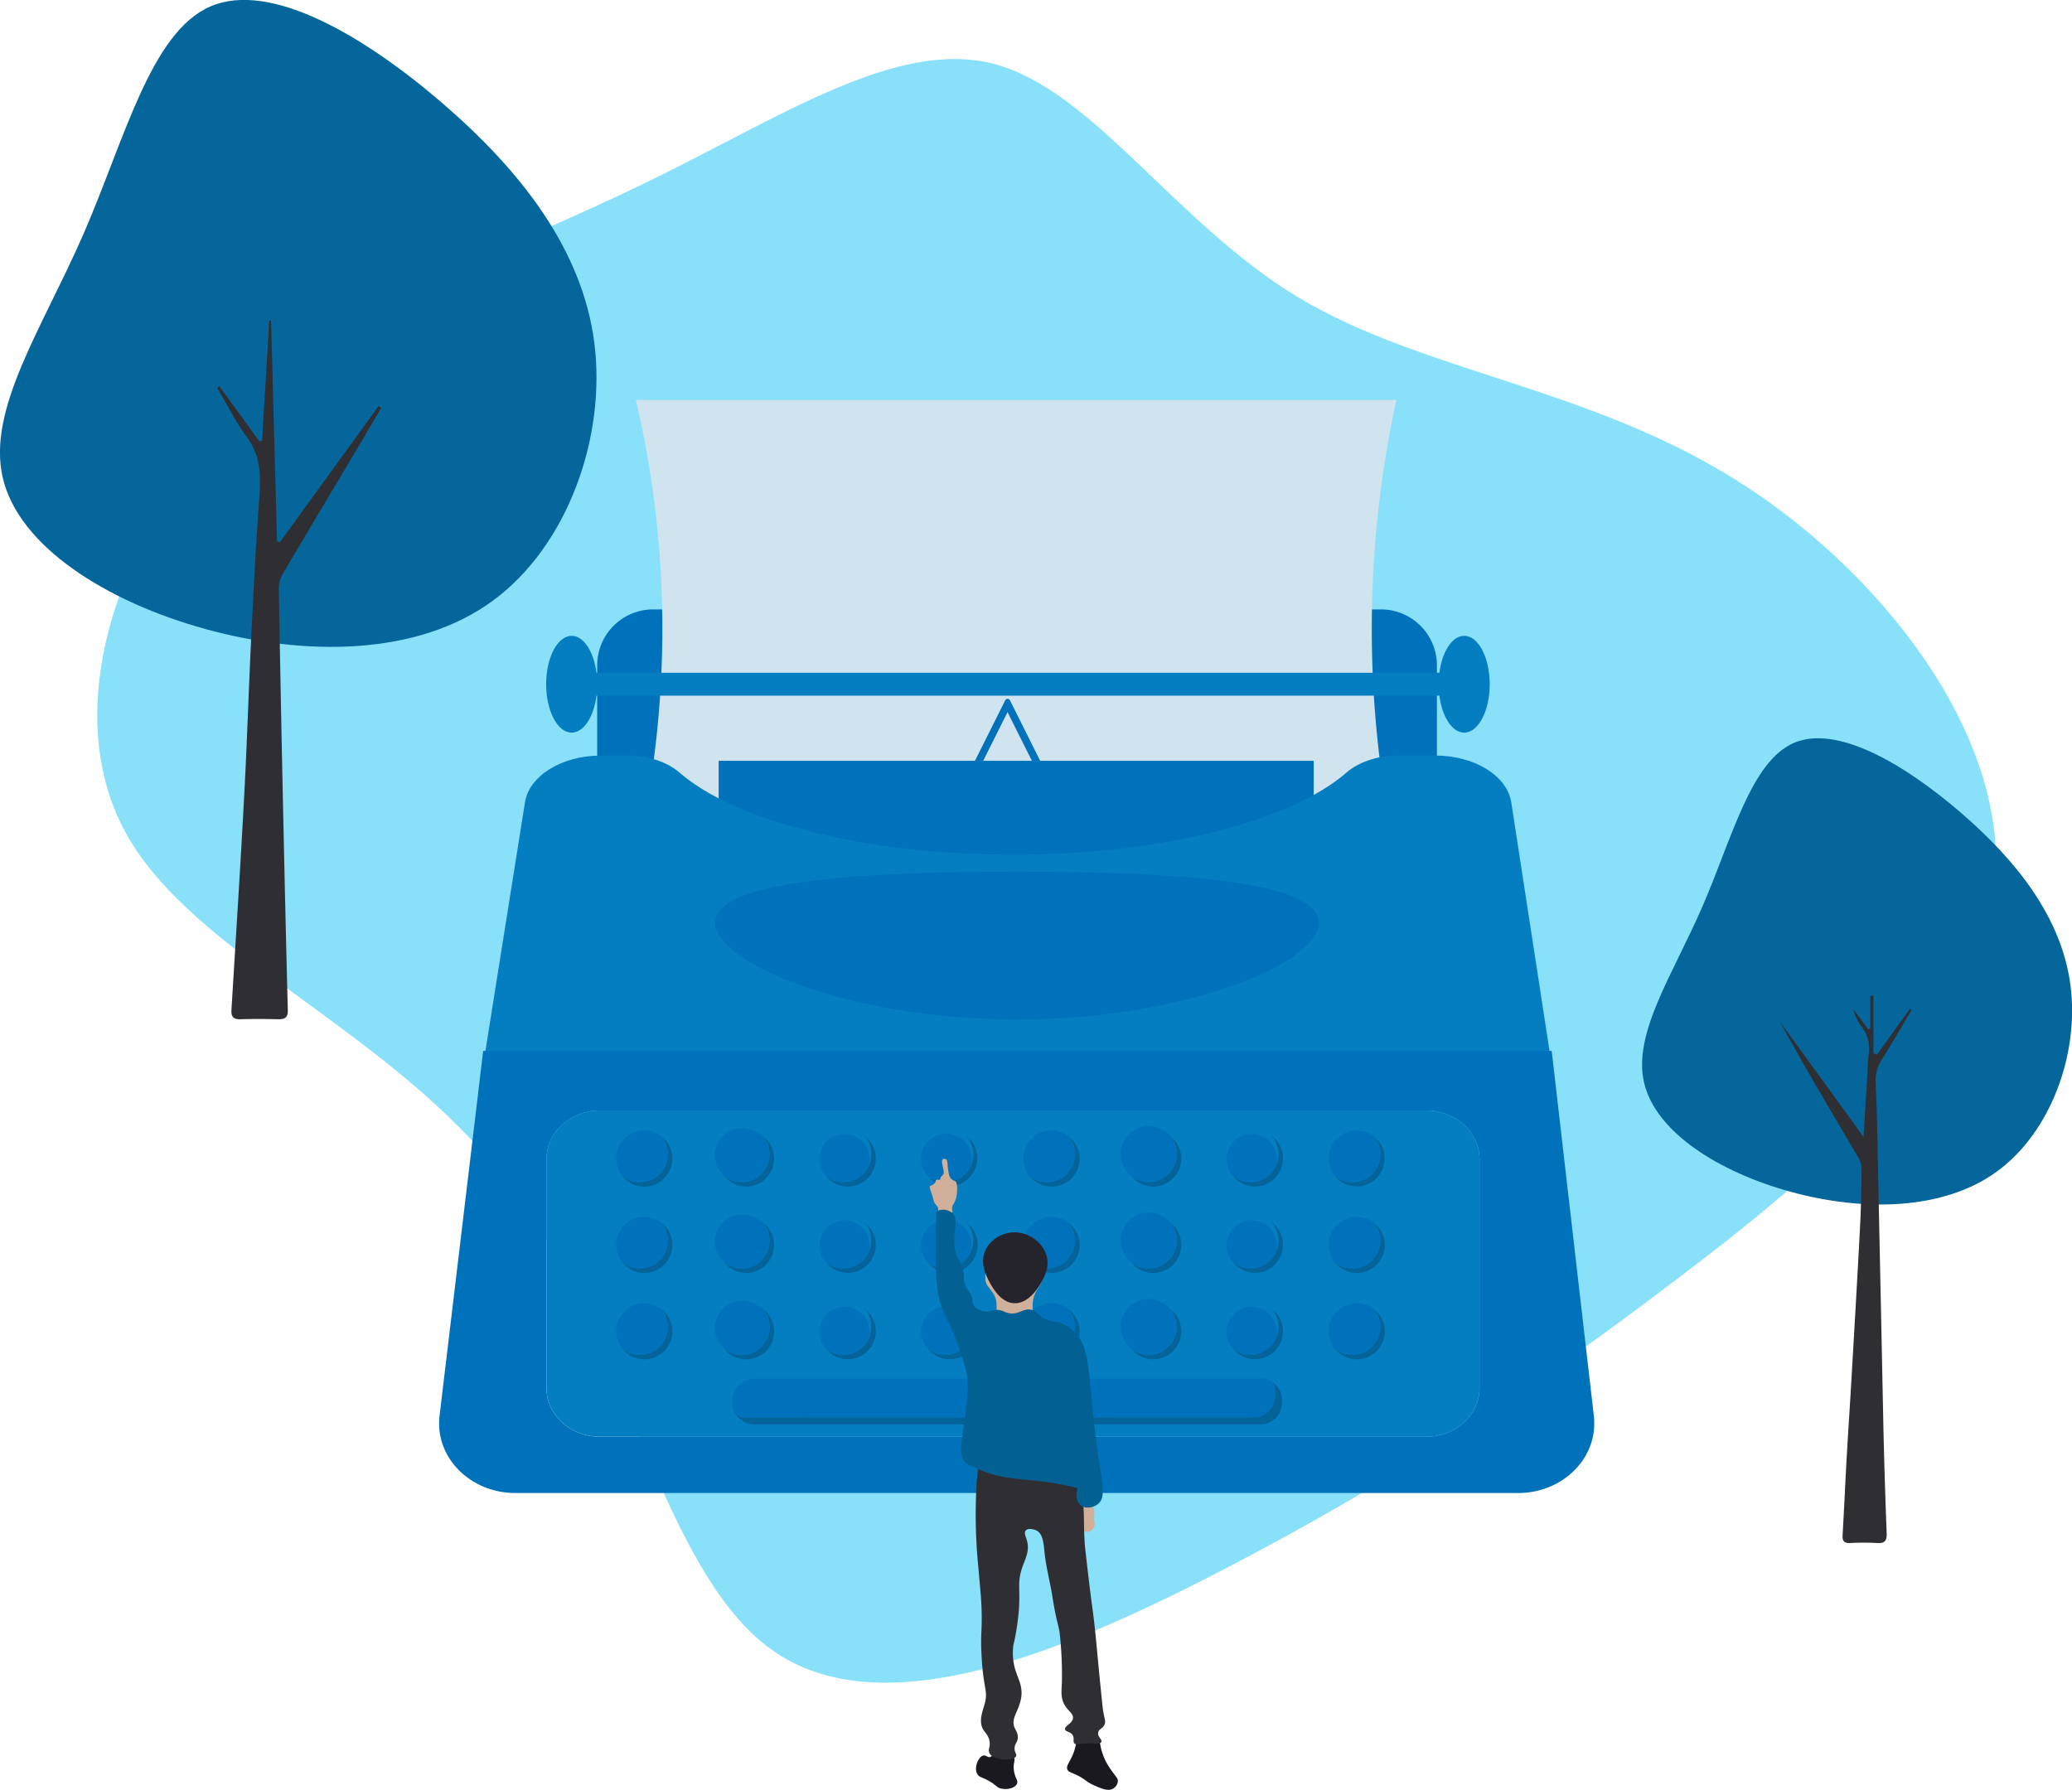 <?xml version="1.0" encoding="UTF-8"?> <svg xmlns="http://www.w3.org/2000/svg" id="Layer_1" data-name="Layer 1" viewBox="0 0 905.97 782.69"><defs><style>.cls-1{opacity:0.5;}.cls-2{fill:#11c4f4;}.cls-3{fill:#05669b;}.cls-4{fill:#2f2f33;}.cls-5{fill:#0072bb;}.cls-11,.cls-6{fill:#d0e4ef;}.cls-6{isolation:isolate;}.cls-7{fill:#057ec1;}.cls-8{fill:#046499;}.cls-9{fill:#1a1920;}.cls-10{fill:#d0b09a;}.cls-12{fill:#036093;}.cls-13{fill:#25242c;}</style></defs><title>blog-illustration</title><g class="cls-1"><path class="cls-2" d="M617.61,239c53.72,32.37,125.14,39.06,189.65,78.76,64.3,39.48,121.48,112.19,115.22,178-6,65.59-75.3,124.49-139.81,173.26-64.3,49-123.85,88-194.19,124.71-70.55,36.89-151.9,71.41-200.44,37.11-48.55-34.09-64.3-136.8-115.43-204.11S135,527.47,105.17,473.31c-29.77-54.37-2.8-131,46-180.81,48.76-50.05,119.32-73.36,179.73-102.7,60.41-29.13,111.12-64.08,154.27-52.65C528.28,148.8,564.1,206.63,617.61,239Z" transform="translate(-50.2 -109.11)"></path></g><path class="cls-3" d="M265.54,371.91c-32.82,24-81.76,24.3-125.34,12.32S58.37,348,51.4,318s17.46-65.58,35.4-106.8,29.3-88,55.43-99.29,67.2,12.86,101.32,42.24,61.31,63.89,66.53,105S298.43,347.88,265.54,371.91Z" transform="translate(-50.2 -109.11)"></path><path class="cls-4" d="M146.16,278.05l17.43,24,1.19-.11q1.59-26.34,3.17-52.66l.76,0q1.31,48.24,2.62,96.49l1.17.54,43.24-59.61,1.14.76c-2.91,4.94-5.79,9.9-8.72,14.82-11.32,19.05-22.7,38.07-33.94,57.17A13.14,13.14,0,0,0,172.1,366q1,57.94,2.3,115.89.75,34.49,1.65,69c.08,3.2-1.35,4-4.22,3.93-5.5-.14-11-.17-16.5,0-3.11.1-4.11-1.14-3.93-4.14,1.91-31.24,3.91-62.47,5.58-93.72,1.28-23.93,2-47.89,3.19-71.82,1-19.46,1.92-38.92,3.41-58.34.72-9.52.66-18.3-5.41-26.53-4.95-6.72-8.71-14.31-13-21.51Z" transform="translate(-50.2 -109.11)"></path><path class="cls-3" d="M923.4,621.37c-23.66,17.27-58.93,17.51-90.34,8.88s-59-26.15-64-47.71,12.59-47.26,25.51-77S815.7,442.16,834.52,434s48.44,9.27,73,30.44,44.19,46.05,48,75.66S947.11,604.05,923.4,621.37Z" transform="translate(-50.2 -109.11)"></path><path class="cls-4" d="M886,550.87c-4.3,7.19-8.51,14.43-12.93,21.53a17.43,17.43,0,0,0-2.74,10.69c.66,13.87.83,27.77,1.12,41.66q1.14,54,2.25,108.07.52,23.4,1.44,46.77c.12,3.21-.77,4.51-4.15,4.28a105.38,105.38,0,0,0-11.79,0c-2.59.1-3.49-.83-3.34-3.42.66-11.25,1.15-22.5,1.78-33.75.68-11.9,1.49-23.8,2.17-35.7,1.26-21.71,2.54-43.42,3.67-65.13.45-8.63.63-17.28.66-25.91a11.4,11.4,0,0,0-1.84-5.44c-11.46-19.41-23-38.77-33.84-58.63L865,606.23c.59-9.38,1.11-17.55,1.62-25.72.2-3.27.2-6.56.61-9.81.57-4.47,0-8.51-2.81-12.25a24.74,24.74,0,0,1-3.9-8.06l6.5,8.77.95-.33V544.49l1.37,0v25.25l1.54.53q7.21-10,14.42-20Z" transform="translate(-50.2 -109.11)"></path><path class="cls-5" d="M285.59,266.49H603.81A24.47,24.47,0,0,1,628.28,291v83.29a0,0,0,0,1,0,0H261.12a0,0,0,0,1,0,0V291A24.47,24.47,0,0,1,285.59,266.49Z"></path><path class="cls-6" d="M660.77,484.13H328.25A439.57,439.57,0,0,0,339.8,382.52,439.25,439.25,0,0,0,328.25,284H660.77a470.21,470.21,0,0,0,0,200.13Z" transform="translate(-50.2 -109.11)"></path><rect class="cls-5" x="314.23" y="332.69" width="260.17" height="43.87"></rect><path class="cls-7" d="M711,460c-1.79-11.65-16.09-20.49-33.14-20.49H661.43c-8.78,0-17.1,2.75-22.54,7.48-24.25,21.1-80.38,35.87-145.76,35.87S371.62,468.06,347.37,447c-5.44-4.73-13.76-7.48-22.54-7.48H312.88c-17,0-31.28,8.8-33.13,20.4L261.47,574.82h467.2Z" transform="translate(-50.2 -109.11)"></path><path class="cls-5" d="M747.11,728.37,728.67,568.66H261.47l-19.08,159.6c-2.16,18,13.29,33.74,33.12,33.74H714C733.76,762,749.18,746.35,747.11,728.37Zm-50-12.27c0,11.76-10.44,21.29-23.31,21.29H312.46c-12.87,0-23.31-9.53-23.31-21.29V616c0-11.76,10.44-21.29,23.31-21.29H673.8c12.87,0,23.31,9.53,23.31,21.29Z" transform="translate(-50.2 -109.11)"></path><path class="cls-7" d="M673.8,594.68H312.46c-12.87,0-23.31,9.53-23.31,21.29V716.1c0,11.76,10.44,21.29,23.31,21.29H673.8c12.87,0,23.31-9.53,23.31-21.29V616C697.11,604.21,686.67,594.68,673.8,594.68Z" transform="translate(-50.2 -109.11)"></path><path class="cls-5" d="M626.91,512.61c0,17.85-59.11,42.33-132,42.33s-132-24.48-132-42.33,59.1-22.32,132-22.32S626.91,494.75,626.91,512.61Z" transform="translate(-50.2 -109.11)"></path><path class="cls-8" d="M339.48,606.08A12.26,12.26,0,0,1,324.94,625a11.72,11.72,0,0,1-2.6-1.58,12.26,12.26,0,1,0,17.14-17.3Z" transform="translate(-50.2 -109.11)"></path><path class="cls-5" d="M341.13,618.75a12.27,12.27,0,0,0-1.65-12.67,12.61,12.61,0,0,0-2.6-1.58,12.26,12.26,0,0,0-14.54,18.88,11.72,11.72,0,0,0,2.6,1.58A12.26,12.26,0,0,0,341.13,618.75Z" transform="translate(-50.2 -109.11)"></path><path class="cls-8" d="M384,606.08a12.25,12.25,0,0,1-17.14,17.3A12.26,12.26,0,1,0,384,606.08Z" transform="translate(-50.2 -109.11)"></path><path class="cls-5" d="M385.63,618.75A12.27,12.27,0,0,0,384,606.08a12.11,12.11,0,0,0-2.6-1.58,11.88,11.88,0,1,0,4.25,14.25Z" transform="translate(-50.2 -109.11)"></path><path class="cls-8" d="M428.48,606.08A12.26,12.26,0,0,1,413.94,625a11.88,11.88,0,0,1-2.59-1.58,12.25,12.25,0,1,0,17.13-17.3Z" transform="translate(-50.2 -109.11)"></path><path class="cls-5" d="M430.13,618.75a11,11,0,1,0-18.78,4.63,11.88,11.88,0,0,0,2.59,1.58A12.25,12.25,0,0,0,430.13,618.75Z" transform="translate(-50.2 -109.11)"></path><path class="cls-8" d="M473,606.08A12.25,12.25,0,0,1,458.44,625a11.88,11.88,0,0,1-2.59-1.58A12.25,12.25,0,1,0,473,606.08Z" transform="translate(-50.2 -109.11)"></path><path class="cls-5" d="M474.64,618.75a11.05,11.05,0,1,0-18.79,4.63,11.88,11.88,0,0,0,2.59,1.58A12.27,12.27,0,0,0,474.64,618.75Z" transform="translate(-50.2 -109.11)"></path><path class="cls-8" d="M517.49,606.08A12.26,12.26,0,0,1,503,625a12,12,0,0,1-2.6-1.58,12.26,12.26,0,1,0,17.14-17.3Z" transform="translate(-50.2 -109.11)"></path><path class="cls-5" d="M519.14,618.75a12.27,12.27,0,0,0-1.65-12.67,12.61,12.61,0,0,0-2.6-1.58,12.26,12.26,0,0,0-14.54,18.88A12,12,0,0,0,503,625,12.26,12.26,0,0,0,519.14,618.75Z" transform="translate(-50.2 -109.11)"></path><path class="cls-8" d="M562,606.08a12.25,12.25,0,0,1-17.14,17.3A12.26,12.26,0,1,0,562,606.08Z" transform="translate(-50.2 -109.11)"></path><path class="cls-5" d="M563.64,618.75A12.23,12.23,0,1,0,547.45,625,12.27,12.27,0,0,0,563.64,618.75Z" transform="translate(-50.2 -109.11)"></path><path class="cls-8" d="M606.49,606.08A12.26,12.26,0,0,1,592,625a11.88,11.88,0,0,1-2.59-1.58,12.25,12.25,0,1,0,17.13-17.3Z" transform="translate(-50.2 -109.11)"></path><path class="cls-5" d="M608.14,618.75a11,11,0,1,0-18.78,4.63A11.88,11.88,0,0,0,592,625,12.25,12.25,0,0,0,608.14,618.75Z" transform="translate(-50.2 -109.11)"></path><path class="cls-8" d="M651,606.08A12.26,12.26,0,0,1,636.45,625a11.88,11.88,0,0,1-2.59-1.58A12.26,12.26,0,1,0,651,606.08Z" transform="translate(-50.2 -109.11)"></path><path class="cls-5" d="M652.65,618.75A12.27,12.27,0,0,0,651,606.08a12.61,12.61,0,0,0-2.6-1.58,12.26,12.26,0,0,0-14.54,18.88,11.88,11.88,0,0,0,2.59,1.58A12.27,12.27,0,0,0,652.65,618.75Z" transform="translate(-50.2 -109.11)"></path><path class="cls-8" d="M339.48,643.86a12.26,12.26,0,0,1-14.54,18.88,11.72,11.72,0,0,1-2.6-1.58,12.26,12.26,0,1,0,17.14-17.3Z" transform="translate(-50.2 -109.11)"></path><path class="cls-5" d="M341.13,656.53a12.27,12.27,0,0,0-1.65-12.67,12.61,12.61,0,0,0-2.6-1.58,12.26,12.26,0,0,0-14.54,18.88,11.72,11.72,0,0,0,2.6,1.58A12.26,12.26,0,0,0,341.13,656.53Z" transform="translate(-50.2 -109.11)"></path><path class="cls-8" d="M384,643.86a12.25,12.25,0,0,1-17.14,17.3A12.26,12.26,0,1,0,384,643.86Z" transform="translate(-50.2 -109.11)"></path><path class="cls-5" d="M385.63,656.53A12.27,12.27,0,0,0,384,643.86a12.11,12.11,0,0,0-2.6-1.58,11.88,11.88,0,1,0,4.25,14.25Z" transform="translate(-50.2 -109.11)"></path><path class="cls-8" d="M428.48,643.86a12.26,12.26,0,0,1-14.54,18.88,11.88,11.88,0,0,1-2.59-1.58,12.25,12.25,0,1,0,17.13-17.3Z" transform="translate(-50.2 -109.11)"></path><path class="cls-5" d="M430.13,656.53a11,11,0,1,0-18.78,4.63,11.88,11.88,0,0,0,2.59,1.58A12.25,12.25,0,0,0,430.13,656.53Z" transform="translate(-50.2 -109.11)"></path><path class="cls-8" d="M473,643.86a12.25,12.25,0,0,1-14.54,18.88,11.88,11.88,0,0,1-2.59-1.58A12.25,12.25,0,1,0,473,643.86Z" transform="translate(-50.2 -109.11)"></path><path class="cls-5" d="M474.64,656.53a11.05,11.05,0,1,0-18.79,4.63,11.88,11.88,0,0,0,2.59,1.58A12.27,12.27,0,0,0,474.64,656.53Z" transform="translate(-50.2 -109.11)"></path><path class="cls-8" d="M517.49,643.86A12.26,12.26,0,0,1,503,662.74a12,12,0,0,1-2.6-1.58,12.26,12.26,0,1,0,17.14-17.3Z" transform="translate(-50.2 -109.11)"></path><path class="cls-5" d="M519.14,656.53a12.27,12.27,0,0,0-1.65-12.67,12.61,12.61,0,0,0-2.6-1.58,12.26,12.26,0,0,0-14.54,18.88,12,12,0,0,0,2.6,1.58A12.26,12.26,0,0,0,519.14,656.53Z" transform="translate(-50.2 -109.11)"></path><path class="cls-8" d="M562,643.86a12.25,12.25,0,0,1-17.14,17.3A12.26,12.26,0,1,0,562,643.86Z" transform="translate(-50.2 -109.11)"></path><path class="cls-5" d="M563.64,656.53a12.23,12.23,0,1,0-16.19,6.21A12.27,12.27,0,0,0,563.64,656.53Z" transform="translate(-50.2 -109.11)"></path><path class="cls-8" d="M606.49,643.86A12.26,12.26,0,0,1,592,662.74a11.88,11.88,0,0,1-2.59-1.58,12.25,12.25,0,1,0,17.13-17.3Z" transform="translate(-50.2 -109.11)"></path><path class="cls-5" d="M608.14,656.53a11,11,0,1,0-18.78,4.63,11.88,11.88,0,0,0,2.59,1.58A12.25,12.25,0,0,0,608.14,656.53Z" transform="translate(-50.2 -109.11)"></path><path class="cls-8" d="M651,643.86a12.26,12.26,0,0,1-14.55,18.88,11.88,11.88,0,0,1-2.59-1.58A12.26,12.26,0,1,0,651,643.86Z" transform="translate(-50.2 -109.11)"></path><path class="cls-5" d="M652.65,656.53A12.27,12.27,0,0,0,651,643.86a12.61,12.61,0,0,0-2.6-1.58,12.26,12.26,0,0,0-14.54,18.88,11.88,11.88,0,0,0,2.59,1.58A12.27,12.27,0,0,0,652.65,656.53Z" transform="translate(-50.2 -109.11)"></path><path class="cls-8" d="M339.48,681.64a12.26,12.26,0,0,1-14.54,18.88,11.72,11.72,0,0,1-2.6-1.58,12.26,12.26,0,1,0,17.14-17.3Z" transform="translate(-50.2 -109.11)"></path><path class="cls-5" d="M341.13,694.31a12.27,12.27,0,0,0-1.65-12.67,12.61,12.61,0,0,0-2.6-1.58,12.26,12.26,0,0,0-14.54,18.88,11.72,11.72,0,0,0,2.6,1.58A12.26,12.26,0,0,0,341.13,694.31Z" transform="translate(-50.2 -109.11)"></path><path class="cls-8" d="M384,681.64a12.25,12.25,0,0,1-17.14,17.3A12.26,12.26,0,1,0,384,681.64Z" transform="translate(-50.2 -109.11)"></path><path class="cls-5" d="M385.63,694.31A12.27,12.27,0,0,0,384,681.64a12.11,12.11,0,0,0-2.6-1.58,11.88,11.88,0,1,0,4.25,14.25Z" transform="translate(-50.2 -109.11)"></path><path class="cls-8" d="M428.48,681.64a12.26,12.26,0,0,1-14.54,18.88,11.88,11.88,0,0,1-2.59-1.58,12.25,12.25,0,1,0,17.13-17.3Z" transform="translate(-50.2 -109.11)"></path><path class="cls-5" d="M430.13,694.31a11,11,0,1,0-18.78,4.63,11.88,11.88,0,0,0,2.59,1.58A12.25,12.25,0,0,0,430.13,694.31Z" transform="translate(-50.2 -109.11)"></path><path class="cls-8" d="M473,681.64a12.25,12.25,0,0,1-14.54,18.88,11.88,11.88,0,0,1-2.59-1.58A12.25,12.25,0,1,0,473,681.64Z" transform="translate(-50.2 -109.11)"></path><path class="cls-5" d="M474.64,694.31a11.05,11.05,0,1,0-18.79,4.63,11.88,11.88,0,0,0,2.59,1.58A12.27,12.27,0,0,0,474.64,694.31Z" transform="translate(-50.2 -109.11)"></path><path class="cls-8" d="M517.49,681.64A12.26,12.26,0,0,1,503,700.52a12,12,0,0,1-2.6-1.58,12.26,12.26,0,1,0,17.14-17.3Z" transform="translate(-50.2 -109.11)"></path><path class="cls-5" d="M519.14,694.31a12.27,12.27,0,0,0-1.65-12.67,12.61,12.61,0,0,0-2.6-1.58,12.26,12.26,0,0,0-14.54,18.88,12,12,0,0,0,2.6,1.58A12.26,12.26,0,0,0,519.14,694.31Z" transform="translate(-50.2 -109.11)"></path><path class="cls-8" d="M562,681.64a12.25,12.25,0,0,1-17.14,17.3A12.26,12.26,0,1,0,562,681.64Z" transform="translate(-50.2 -109.11)"></path><path class="cls-5" d="M563.64,694.31a12.23,12.23,0,1,0-16.19,6.21A12.27,12.27,0,0,0,563.64,694.31Z" transform="translate(-50.2 -109.11)"></path><path class="cls-8" d="M606.49,681.64A12.26,12.26,0,0,1,592,700.52a11.88,11.88,0,0,1-2.59-1.58,12.25,12.25,0,1,0,17.13-17.3Z" transform="translate(-50.2 -109.11)"></path><path class="cls-5" d="M608.14,694.31a11,11,0,1,0-18.78,4.63,11.88,11.88,0,0,0,2.59,1.58A12.25,12.25,0,0,0,608.14,694.31Z" transform="translate(-50.2 -109.11)"></path><path class="cls-8" d="M651,681.64a12.26,12.26,0,0,1-14.55,18.88,11.88,11.88,0,0,1-2.59-1.58A12.26,12.26,0,1,0,651,681.64Z" transform="translate(-50.2 -109.11)"></path><path class="cls-5" d="M652.65,694.31A12.27,12.27,0,0,0,651,681.64a12.61,12.61,0,0,0-2.6-1.58,12.26,12.26,0,0,0-14.54,18.88,11.88,11.88,0,0,0,2.59,1.58A12.27,12.27,0,0,0,652.65,694.31Z" transform="translate(-50.2 -109.11)"></path><path class="cls-8" d="M606.3,713.33a9.13,9.13,0,0,1,1.36,4.8v1.54a9.25,9.25,0,0,1-9.23,9.23H376.74a9.13,9.13,0,0,1-4.79-1.36,9.26,9.26,0,0,0,7.87,4.44H601.5a9.26,9.26,0,0,0,9.24-9.24V721.2A9.26,9.26,0,0,0,606.3,713.33Z" transform="translate(-50.2 -109.11)"></path><path class="cls-5" d="M598.43,728.9a9.25,9.25,0,0,0,9.23-9.23v-1.54A5.12,5.12,0,0,0,601.5,712H379.82a9.25,9.25,0,0,0-9.23,9.23v1.54a5.11,5.11,0,0,0,6.15,6.16Z" transform="translate(-50.2 -109.11)"></path><rect class="cls-7" x="250.34" y="294.2" width="395.64" height="10.01"></rect><ellipse class="cls-7" cx="249.96" cy="299.21" rx="11.16" ry="21.17"></ellipse><ellipse class="cls-7" cx="640.21" cy="299.21" rx="11.16" ry="21.17"></ellipse><path class="cls-5" d="M489.73,415.34,476.5,441.79h3.6l10.64-21.28,10.65,21.28H505l-13.22-26.45A1.14,1.14,0,0,0,489.73,415.34Z" transform="translate(-50.2 -109.11)"></path><path class="cls-9" d="M484.51,876.07c-.46.51-.65,1.17-1.38,1.38-1,.3-1.64-.77-2.76-.69-1.53.11-2.52,2.24-2.76,2.76-.1.23-1.44,3.23,0,5.52.84,1.33,1.79,1.09,4.83,2.76,3.6,2,3.46,3,5.52,3.45,2.58.61,6-.16,6.9-2.07.7-1.57-1-2.5-1.38-6.21-.34-3.28.84-4,0-5.52C491.94,874.76,486.27,874.15,484.51,876.07Z" transform="translate(-50.2 -109.11)"></path><path class="cls-9" d="M522.44,867.8a5.5,5.5,0,0,1,4.14-.69,6.63,6.63,0,0,1,4.14,3.45c.85,1.49.43,1.86,1.38,4.82a26.39,26.39,0,0,0,2.07,4.83,41.21,41.21,0,0,0,2.76,4.14c1.54,2.11,2,2.51,2.07,3.45a4.19,4.19,0,0,1-2.07,3.45c-2.21,1.31-5.1,0-8.28-1.38-4-1.8-3.67-2.73-8.27-4.83-2.19-1-3-1.12-3.45-2.07-.82-1.76,1.16-3.17,2.76-7.59S520.53,869.14,522.44,867.8Z" transform="translate(-50.2 -109.11)"></path><path class="cls-10" d="M460.37,640.18c-.47-.72.32-1.42,0-2.75-.22-.9-.67-1-1.38-2.07s-.45-1.29-1.38-4.14c-.67-2.06-1.14-3-.69-3.45.28-.29.68-.16,1.38-.69a3.1,3.1,0,0,0,.69-.69c.51-.72.31-1.15.69-1.38s.92.28,1.38,0,.21-.69.69-1.38a3.09,3.09,0,0,1,.69-.69c1.34-1.22-1.23-5.88,0-6.9a1.32,1.32,0,0,1,1.38,0c.45.28.55.84.69,2.07a30.27,30.27,0,0,0,.69,4.83,3.85,3.85,0,0,0,.69,1.38,3.14,3.14,0,0,0,.69.69c.64.49,1,.39,1.38.69.12.1.5.43.69,2.07a13.24,13.24,0,0,1,0,2.76,10.79,10.79,0,0,1-1.38,4.83,3.64,3.64,0,0,0-.69,1.38,7.52,7.52,0,0,0,0,2.07c.05,1.22.05,1.27,0,1.37-.44.83-2.08.76-3.45.69C461.58,640.8,460.75,640.77,460.37,640.18Z" transform="translate(-50.2 -109.11)"></path><path class="cls-10" d="M524.51,762.27a2,2,0,0,1,1.38,0c1.27.53.66,2.36,2.07,5.52a7.21,7.21,0,0,1,.69,2.06,8,8,0,0,1,0,2.07c-.21,3,.58,3.44,0,4.83a3.69,3.69,0,0,1-2.07,2.07,3,3,0,0,1-2.07,0c-1.76-.74-2.64-3.8-2.07-6.21.49-2.06,1.86-2.85,1.38-4.13-.3-.83-1-.91-1.38-2.07a3.48,3.48,0,0,1,0-2.07A3.31,3.31,0,0,1,524.51,762.27Z" transform="translate(-50.2 -109.11)"></path><path class="cls-10" d="M505.89,668.81c-.81,3.34-3.71,4.83-4.14,10-.23,2.77.45,4.17-.69,5.52s-3.34,1.42-7.58,1.38c-3.85,0-5.8-.09-6.9-1.38s-.45-2.87-.69-5.52c-.47-5.16-4.49-6.39-4.83-10-.68-7.27,5.16-16.9,12.42-16.9C501.2,651.91,507.4,662.59,505.89,668.81Z" transform="translate(-50.2 -109.11)"></path><path class="cls-4" d="M480.37,747.09c1.35-1.25,3.66-2.52,17.24-1.38,14.86,1.25,17.53,3.23,18.63,4.14,3.6,3,4.84,6.82,6.2,11,2.42,7.45,1.27,11.61,2.07,23.45.11,1.51.54,5.14,1.38,12.41,1.8,15.51,2.07,15.44,3.11,25.18.68,6.37.88,9.36,2.07,21.38.16,1.68.46,4.73.86,8.57.31,3.06.47,4.59.49,4.69.65,4.21,1.39,5.19.72,6.74-.82,1.88-2.48,1.8-2.76,3.45-.34,2,1.86,3,1.38,4.14-.58,1.39-3.73,0-9.33.94-.7.12-1.76.34-2.4-.25-.84-.77,0-2-.69-3.45-.9-1.85-3.18-1.53-3.45-2.76-.33-1.53,3.15-2.43,3.45-4.83.25-2-1.89-3-3.45-5.51-2-3.15-1.57-6.29-1.38-10.35a167.3,167.3,0,0,0-.69-18.62c-.55-7-1.3-5.13-3.45-18.63-1-6.45-2.78-12.8-3.44-19.31-.41-3.94-.66-8.19-3.45-9.65-1.63-.85-4-1.06-4.83,0s.19,2.8.69,4.82c1,4.17-.78,7.38-2.07,11-3.09,8.78.25,10.26-2.76,28.28-1,5.84-1.22,5.06-1.38,7.59-.71,11.36,5.11,13.84,3.45,22.07-1.09,5.42-4.46,8.5-2.76,12.41.56,1.29,1.71,2.76,1.38,4.83-.27,1.71-1.31,2.27-1.38,4.14s1.05,2.58.69,3.45c-.94,2.25-10.1,2.15-11.72-1.38-.74-1.61.64-2.68,0-5.52-.54-2.37-1.86-3.19-2.76-4.83-2-3.6-.19-7.84.69-11,1.68-6.12-.65-6.21-1.38-22.07-.45-9.71.41-9.84,0-20.7-.14-3.48-.27-4.74-1.38-17.24a230.94,230.94,0,0,1-.69-37.25C477.61,752.33,478,749.28,480.37,747.09Z" transform="translate(-50.2 -109.11)"></path><path class="cls-11" d="M507.27,760.89" transform="translate(-50.2 -109.11)"></path><path class="cls-12" d="M459.68,638.81a6.46,6.46,0,0,1,3.45-.69,7,7,0,0,1,3.45,1.38c3.92,3.21-1.68,11.6,2.41,19.65a23.09,23.09,0,0,1,2.07,4.14c1.3,4-.06,5.18,1.38,8.28,1,2.21,2.09,2.37,2.76,4.83.5,1.86.05,2.33.69,3.44,1.44,2.5,5.22,2.75,5.52,2.76,2.14.11,2.54-.74,4.82-.69s2.8.91,4.83,1.38c4.68,1.1,6.27-2.38,10.35-1.38,2.8.7,2.2,2.39,6.21,4.14,3.25,1.43,4.46.67,7.58,2.07a19.68,19.68,0,0,1,5.52,4.14c5,5.32,5.43,14.82,6.9,29.66.76,7.72,1.22,12.33,2.07,18.62,2.27,16.75,4.33,23.13.69,26.21-2,1.65-5.49,2.31-7.59.69-1.84-1.42-2.42-4.47-1.38-7.59a129.84,129.84,0,0,0-14.48-2.76c-8-1-16.85-1.39-23.46-3.44a74.07,74.07,0,0,1-7.55-3,16.24,16.24,0,0,1-3.48-1.84c-2.86-2.55-2-7.74-1.38-12.42,1.8-12.71,2.69-19.18,2.07-24.83-.35-3.14-1.38-6.23-3.45-12.41-4.54-13.59-7-14.16-9-22.76-1.09-4.71-1.18-9.58-1.38-19.32C459.19,649.59,459.42,643.32,459.68,638.81Z" transform="translate(-50.2 -109.11)"></path><path class="cls-13" d="M506,669c-.65,1.27-5.32,10.42-12.5,10-5.75-.34-9.17-6.57-10.5-9-1.48-2.69-4.51-8.22-2-14,2.18-5,7.52-7.88,12.5-8,6.9-.17,13.2,4.91,14.5,11C508.92,663.29,507.09,666.86,506,669Z" transform="translate(-50.2 -109.11)"></path></svg> 